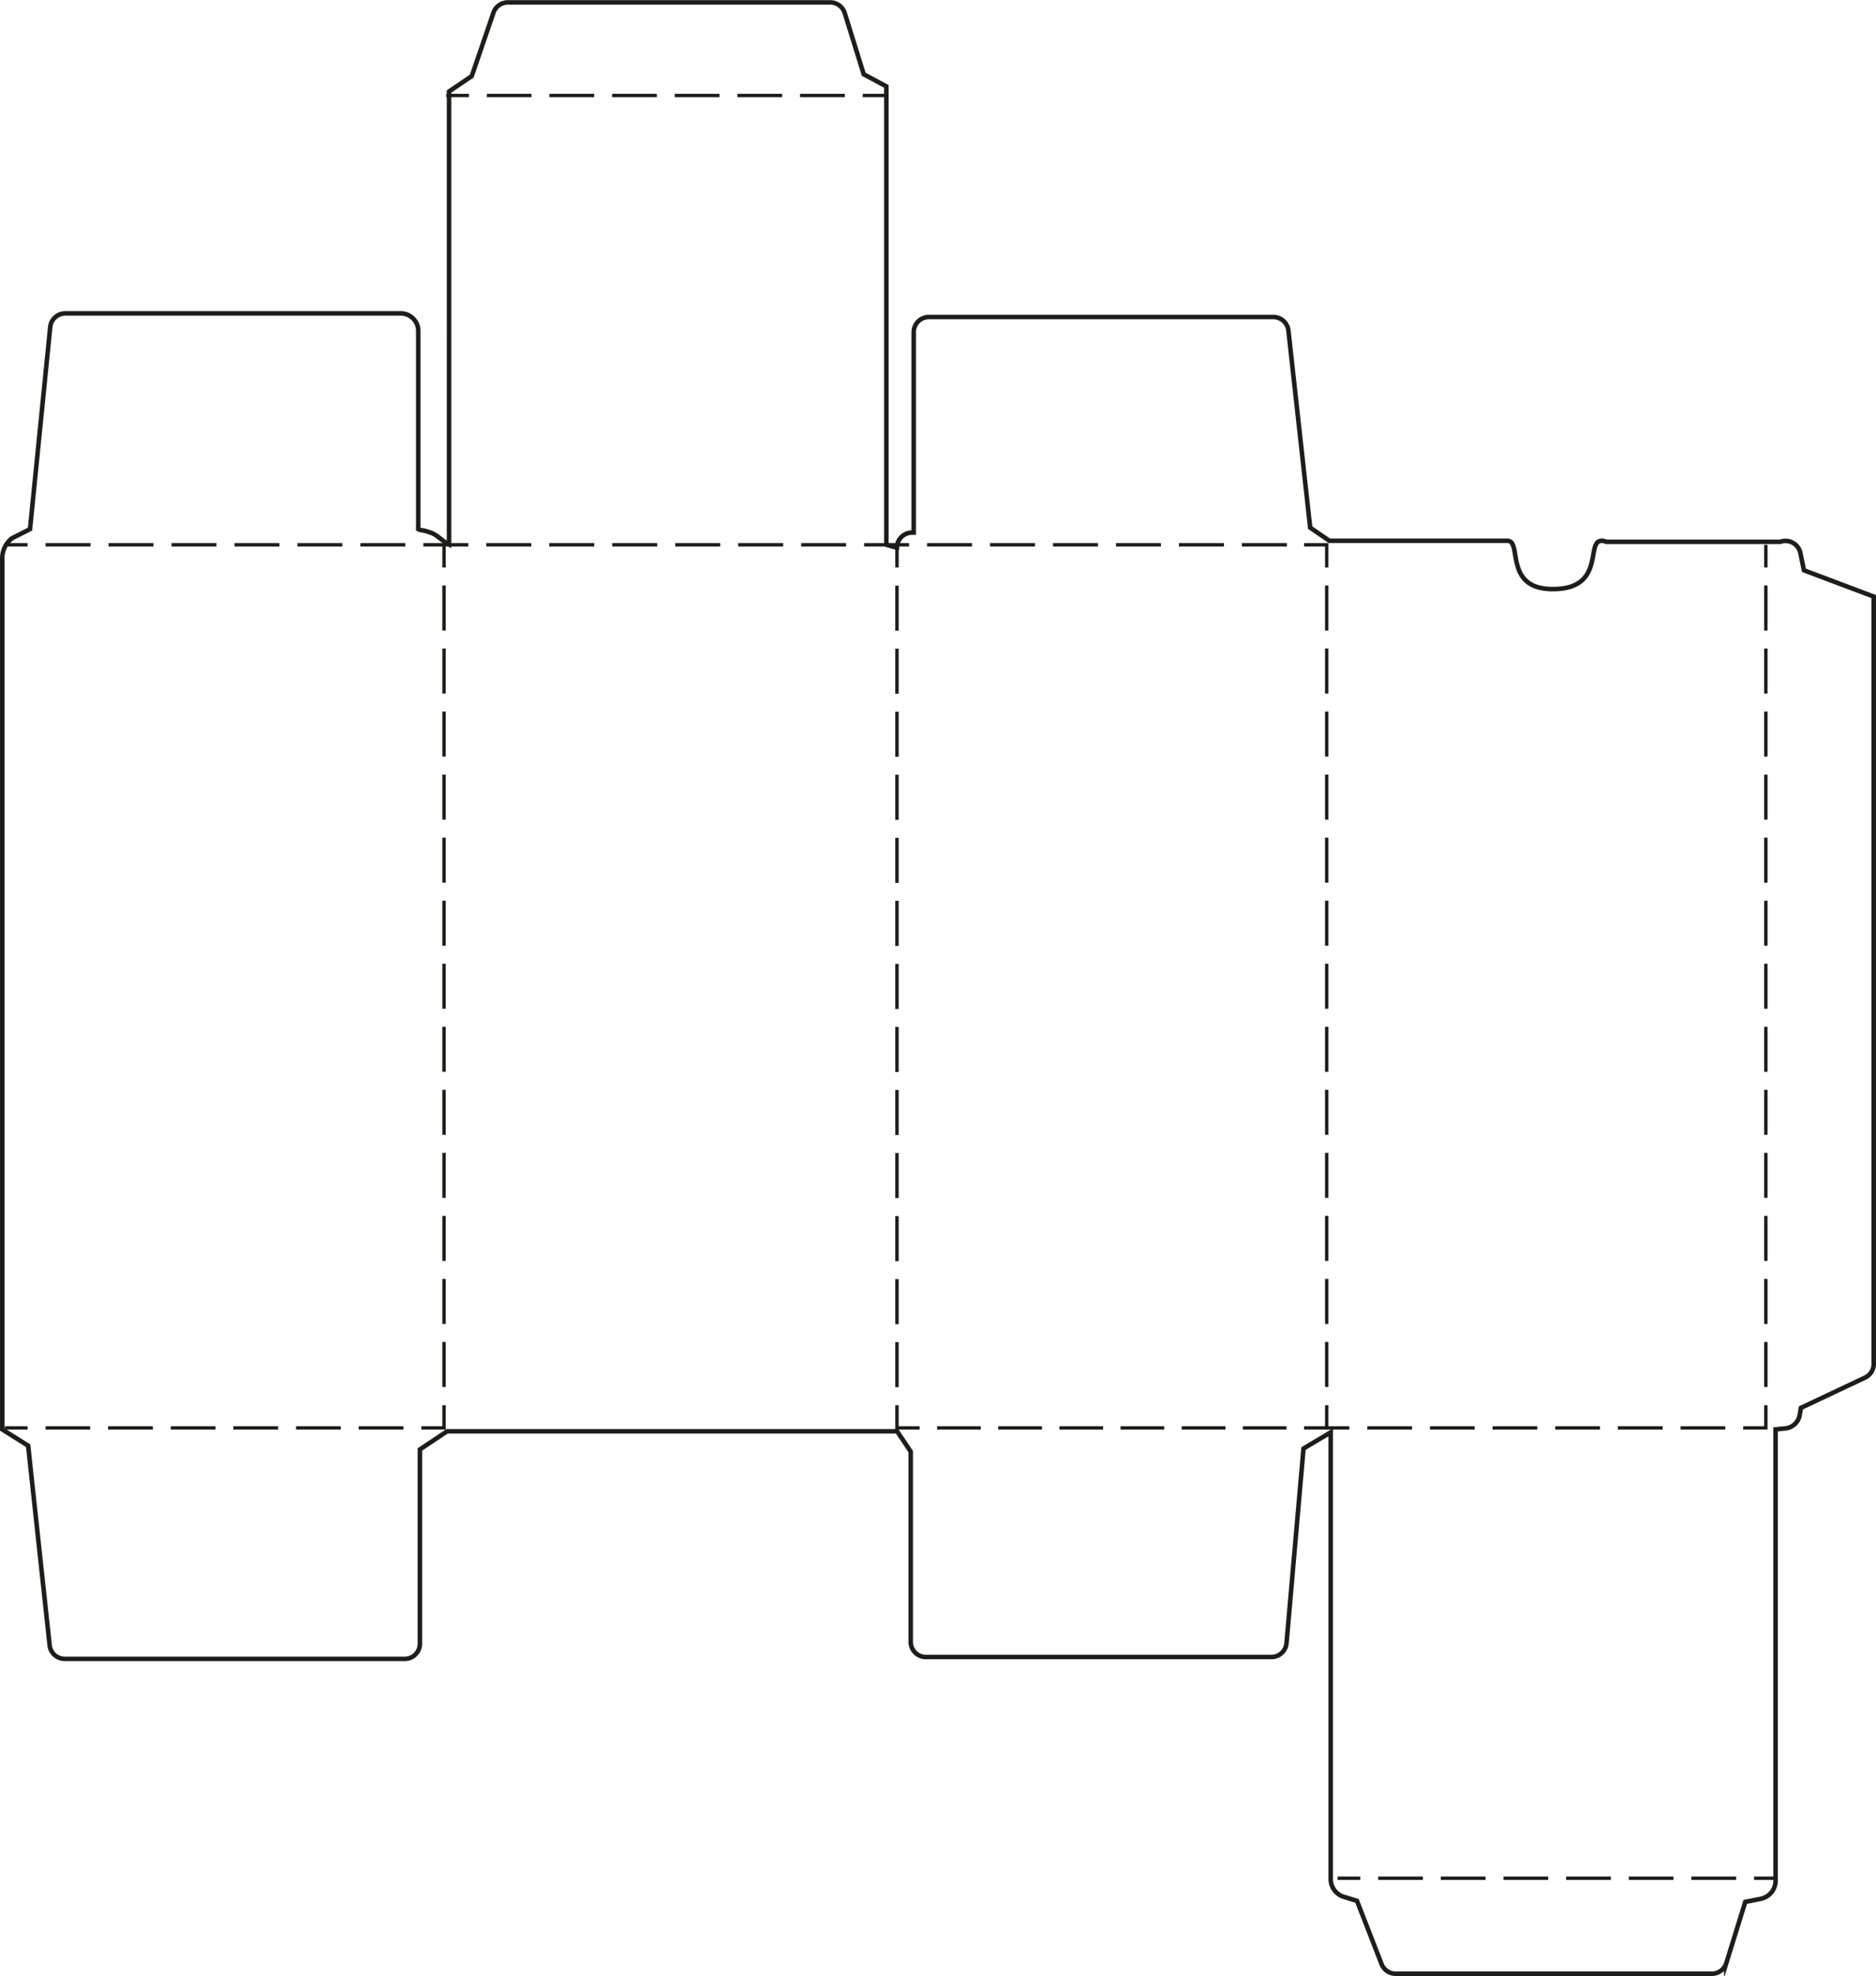 <svg id="guides_hide_for_export_" data-name="guides (hide for export!)" xmlns="http://www.w3.org/2000/svg" viewBox="0 0 413.84 435.7"><defs><style>.cls-1,.cls-2,.cls-3,.cls-4,.cls-5,.cls-6{fill:none;stroke:#1d1d1b;stroke-miterlimit:10;}.cls-2,.cls-3,.cls-4,.cls-5,.cls-6{stroke-width:0.75px;}.cls-3{stroke-dasharray:9.92 3.97;}.cls-4{stroke-dasharray:9.93 3.97;}.cls-5{stroke-dasharray:9.64 3.85;}.cls-6{stroke-dasharray:9.87 3.95;}</style></defs><path id="guides_hide_for_export_2" data-name="guides (hide for export!)" class="cls-1" d="M20.61,330.51V138.45A5.59,5.59,0,0,1,22.78,134l3.95-2,4.46-44.57a3.35,3.35,0,0,1,3.33-3h74a3.86,3.86,0,0,1,3.86,3.87V132c.87.43.72,0,3.14.93,1.4.69,2.26,1.77,3.65,2.46V35.5l5-3.38,4.8-14a3.36,3.36,0,0,1,3.17-2.26h71.12a3.36,3.36,0,0,1,3.2,2.36l4.18,13.48,5,2.68V135.44l2.33.67a3.35,3.35,0,0,1,3.35-3.35h.35V88.58A3.35,3.35,0,0,1,225,85.23h76a3.35,3.35,0,0,1,3.33,3l4.8,43.44,4.24,2.9h39.28c3.33,0-.9,10.65,10,10.65,12.69,0,6.34-12.45,11.82-10.43l38.38,0a3.36,3.36,0,0,1,4.42,2.48l.78,3.8,15.4,5.8V316.08a3.35,3.35,0,0,1-1.92,3l-14.15,6.68-.25,1.53a3.6,3.6,0,0,1-3.22,3l-2.11.2V430a4.08,4.08,0,0,1-3.28,4l-3.41.68-4.18,13.49a3.34,3.34,0,0,1-3.2,2.35H328a3.34,3.34,0,0,1-3.12-2.13l-5.42-13.93-2.92-.9a4.09,4.09,0,0,1-2.88-3.91V331.15l-6,3.57-3.75,42.91a3.35,3.35,0,0,1-3.33,3.06H224.36a3.35,3.35,0,0,1-3.35-3.35V335.39l-3-4.47H118.74l-6,4v42.83a3.35,3.35,0,0,1-3.35,3.35h-75a3.36,3.36,0,0,1-3.33-3l-4.74-44Z" transform="translate(-20.11 -15.33)"/><g id="folds_hide_for_export_" data-name="folds (hide for export!)"><line class="cls-2" x1="1.08" y1="120.12" x2="6.08" y2="120.12"/><line class="cls-3" x1="10.05" y1="120.12" x2="285.69" y2="120.12"/><polyline class="cls-2" points="287.67 120.12 292.67 120.12 292.67 125.12"/><line class="cls-4" x1="292.67" y1="129.09" x2="292.67" y2="307.85"/><polyline class="cls-2" points="292.67 309.84 292.67 314.84 287.67 314.84"/><line class="cls-5" x1="283.81" y1="314.84" x2="204.8" y2="314.84"/><polyline class="cls-2" points="202.87 314.84 197.87 314.84 197.87 309.84"/><line class="cls-4" x1="197.87" y1="305.86" x2="197.87" y2="127.1"/><line class="cls-2" x1="197.87" y1="125.12" x2="197.87" y2="120.12"/><line class="cls-2" x1="97.95" y1="120.12" x2="97.95" y2="125.12"/><line class="cls-4" x1="97.95" y1="129.09" x2="97.95" y2="307.85"/><polyline class="cls-2" points="97.95 309.84 97.95 314.84 92.95 314.84"/><line class="cls-6" x1="89" y1="314.84" x2="8.06" y2="314.84"/><line class="cls-2" x1="6.08" y1="314.84" x2="1.08" y2="314.84"/><line class="cls-2" x1="389.54" y1="120.12" x2="389.54" y2="125.12"/><line class="cls-4" x1="389.54" y1="129.09" x2="389.54" y2="307.85"/><polyline class="cls-2" points="389.54 309.84 389.54 314.84 384.54 314.84"/><line class="cls-6" x1="380.59" y1="314.84" x2="299.64" y2="314.84"/><line class="cls-2" x1="297.67" y1="314.84" x2="292.67" y2="314.84"/><line class="cls-2" x1="391.94" y1="414.13" x2="386.94" y2="414.13"/><line class="cls-6" x1="382.99" y1="414.13" x2="302.04" y2="414.13"/><line class="cls-2" x1="300.07" y1="414.13" x2="295.07" y2="414.13"/><line class="cls-2" x1="195.31" y1="21.06" x2="190.31" y2="21.06"/><line class="cls-6" x1="186.36" y1="21.06" x2="105.42" y2="21.06"/><line class="cls-2" x1="103.44" y1="21.06" x2="98.44" y2="21.06"/></g></svg>